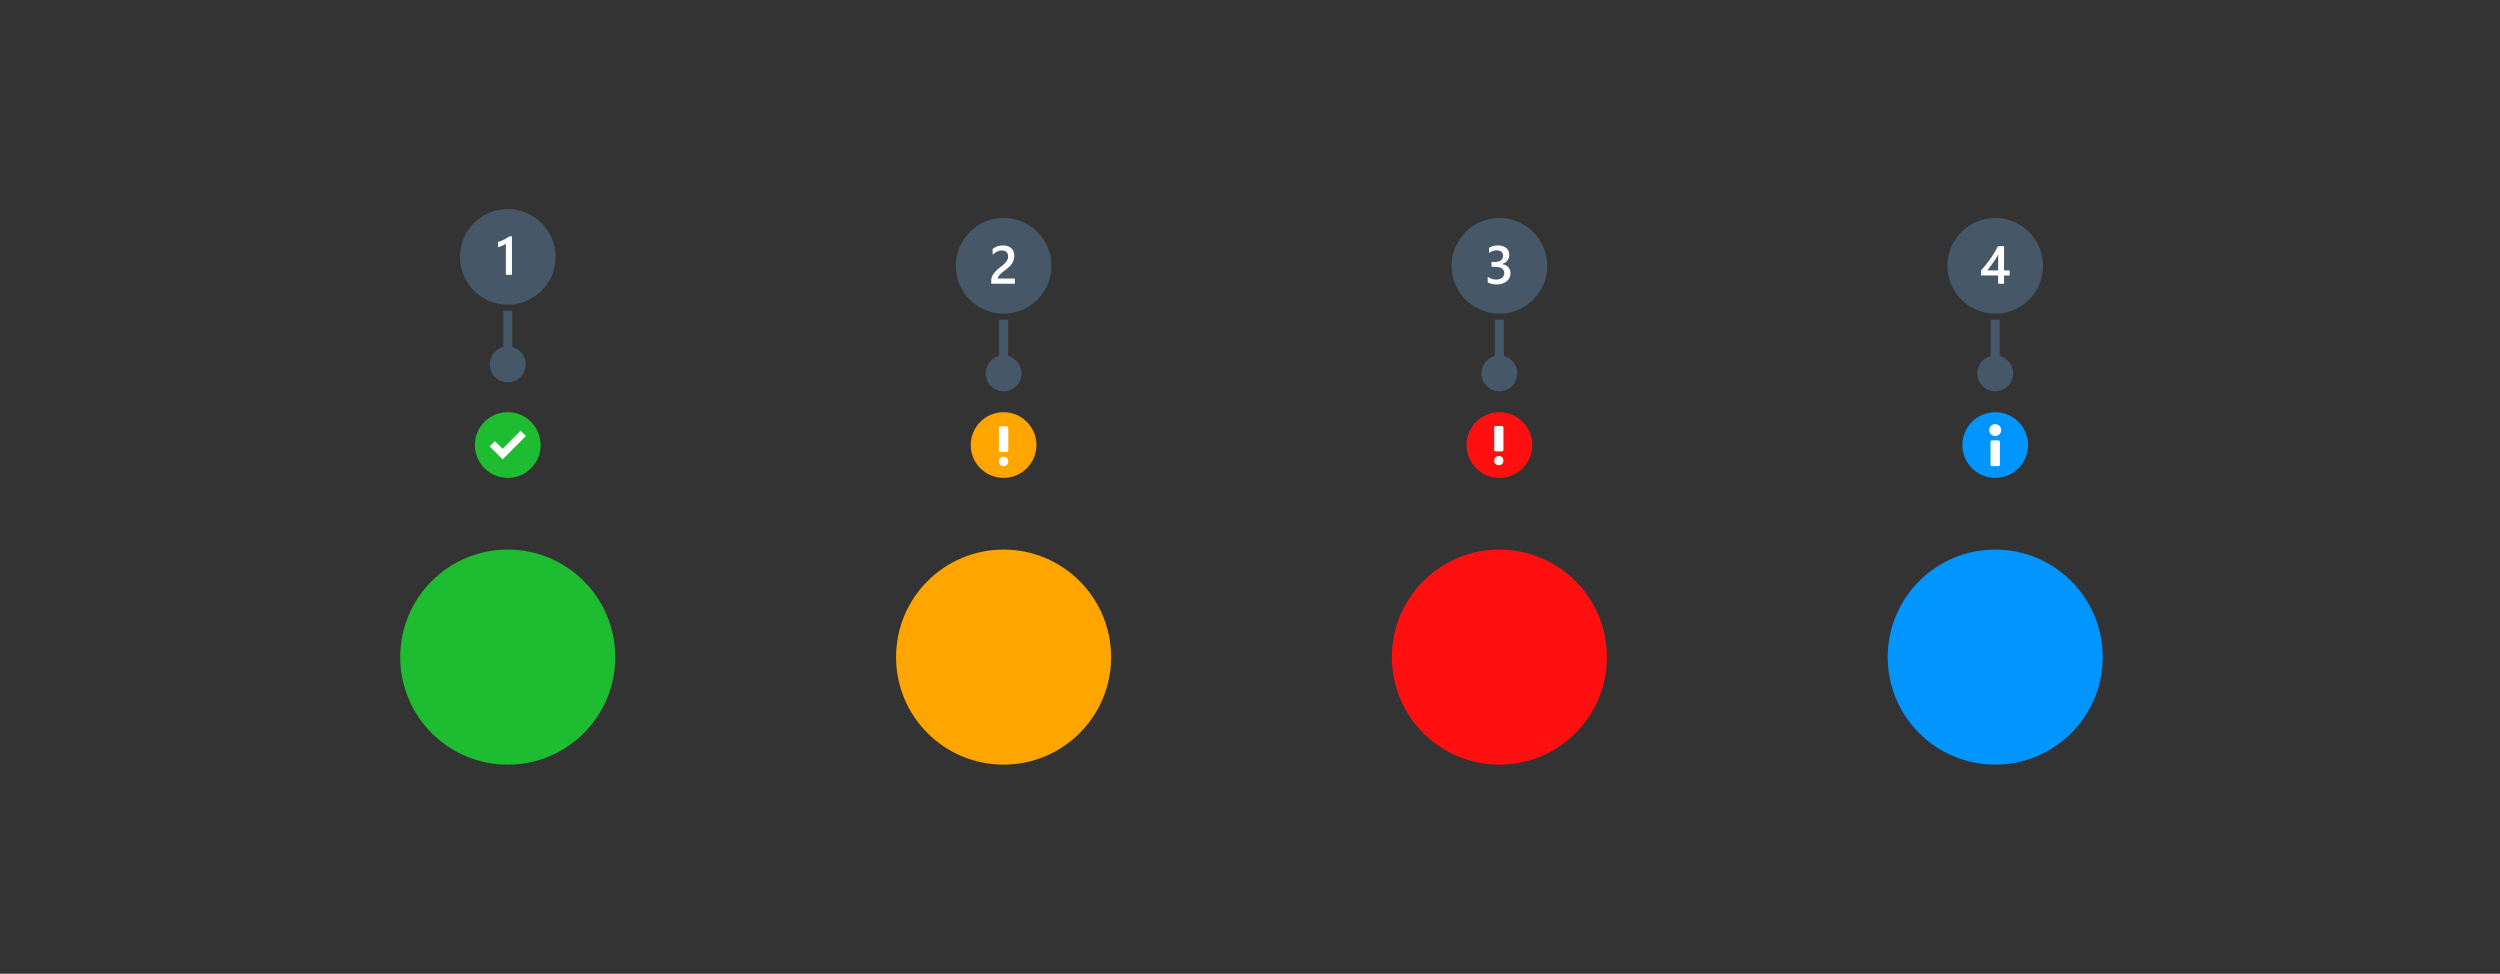 <svg xmlns="http://www.w3.org/2000/svg" width="837" height="326" viewBox="0 0 837 326">
  <rect x="0" y="0" width="837" height="326" fill="#333333" stroke="none"/>
  <g id="message-colors" transform="translate(-912 -2278)">
    <rect id="Rectangle_941" data-name="Rectangle 941" width="837" height="326" transform="translate(912 2278)" fill="#fff" opacity="0"/>
    <g id="Group_1332" data-name="Group 1332" transform="translate(41)">
      <circle id="Ellipse_384" data-name="Ellipse 384" cx="36" cy="36" r="36" transform="translate(1005 2462)" fill="#1ebc30"/>
      <circle id="Ellipse_385" data-name="Ellipse 385" cx="36" cy="36" r="36" transform="translate(1171 2462)" fill="orange"/>
      <circle id="Ellipse_386" data-name="Ellipse 386" cx="36" cy="36" r="36" transform="translate(1337 2462)" fill="#ff0f0f"/>
      <circle id="Ellipse_387" data-name="Ellipse 387" cx="36" cy="36" r="36" transform="translate(1503 2462)" fill="#0095ff"/>
      <g id="Group_1329" data-name="Group 1329" transform="translate(1362 2416)">
        <circle id="Ellipse_382" data-name="Ellipse 382" cx="11" cy="11" r="11" fill="#ff0f0f"/>
        <circle id="Ellipse_383" data-name="Ellipse 383" cx="1.543" cy="1.543" r="1.543" transform="translate(9.26 14.662)" fill="#fff"/>
        <rect id="Rectangle_891" data-name="Rectangle 891" width="3.087" height="8.489" rx="0.5" transform="translate(9.26 4.63)" fill="#fff"/>
      </g>
      <g id="check_2_" data-name="check (2)" transform="translate(1030 2416)">
        <path id="Path_2297" data-name="Path 2297" d="M11,0A11,11,0,1,1,0,11H0A10.969,10.969,0,0,1,10.938,0Z" transform="translate(0)" fill="#1ebc30"/>
        <path id="Path_2298" data-name="Path 2298" d="M94.2,105.719,86.4,113.538l-4.372-4.347,1.78-1.751L86.4,110l6.027-6.036Z" transform="translate(-77.115 -97.753)" fill="#fff"/>
      </g>
      <g id="Group_1330" data-name="Group 1330" transform="translate(1196 2416)">
        <circle id="Ellipse_382-2" data-name="Ellipse 382" cx="11" cy="11" r="11" transform="translate(0 0)" fill="orange"/>
        <circle id="Ellipse_383-2" data-name="Ellipse 383" cx="1.571" cy="1.571" r="1.571" transform="translate(9.428 14.928)" fill="#fff"/>
        <rect id="Rectangle_891-2" data-name="Rectangle 891" width="3.143" height="8.643" rx="0.5" transform="translate(9.428 4.714)" fill="#fff"/>
      </g>
      <g id="Group_1331" data-name="Group 1331" transform="translate(1507 2398)">
        <circle id="Ellipse_382-3" data-name="Ellipse 382" cx="11" cy="11" r="11" transform="translate(21 18)" fill="#0095ff"/>
        <circle id="Ellipse_383-3" data-name="Ellipse 383" cx="2" cy="2" r="2" transform="translate(30 22)" fill="#fff"/>
        <rect id="Rectangle_891-3" data-name="Rectangle 891" width="3.143" height="8.643" rx="0.5" transform="translate(30.429 27.429)" fill="#fff"/>
      </g>
      <circle id="Ellipse_388" data-name="Ellipse 388" cx="16" cy="16" r="16" transform="translate(1025 2348)" fill="#465867"/>
      <path id="Path_2358" data-name="Path 2358" d="M16,0A16,16,0,1,1,0,16,16,16,0,0,1,16,0Z" transform="translate(1191 2351)" fill="#465867"/>
      <path id="Path_2363" data-name="Path 2363" d="M16,0A16,16,0,1,1,0,16,16,16,0,0,1,16,0Z" transform="translate(1357 2351)" fill="#465867"/>
      <path id="Path_2364" data-name="Path 2364" d="M16,0A16,16,0,1,1,0,16,16,16,0,0,1,16,0Z" transform="translate(1523 2351)" fill="#465867"/>
      <path id="Union_12" data-name="Union 12" d="M0,18a6,6,0,0,1,4.5-5.811V0h3V12.189A6,6,0,1,1,0,18Z" transform="translate(1035 2382)" fill="#465867"/>
      <path id="Union_13" data-name="Union 13" d="M0,18a6,6,0,0,1,4.5-5.811V0h3V12.189A6,6,0,1,1,0,18Z" transform="translate(1201 2385)" fill="#465867"/>
      <path id="Union_14" data-name="Union 14" d="M0,18a6,6,0,0,1,4.5-5.811V0h3V12.189A6,6,0,1,1,0,18Z" transform="translate(1367 2385)" fill="#465867"/>
      <path id="Union_15" data-name="Union 15" d="M0,18a6,6,0,0,1,4.5-5.811V0h3V12.189A6,6,0,1,1,0,18Z" transform="translate(1533 2385)" fill="#465867"/>
      <path id="Path_2359" data-name="Path 2359" d="M5.405-12.885V0H3.366V-10.389a6.5,6.5,0,0,1-1.191.672,9.817,9.817,0,0,1-1.455.488v-1.74q.51-.167.984-.352t.936-.413q.461-.229.932-.51t.971-.642Z" transform="translate(1037 2370)" fill="#fff"/>
      <path id="Path_2360" data-name="Path 2360" d="M3.775,0h-7.91V-.976A3.663,3.663,0,0,1-3.968-2.1a4.534,4.534,0,0,1,.448-.984,5.484,5.484,0,0,1,.659-.87q.378-.409.809-.791t.879-.738q.448-.356.879-.716.4-.343.738-.672a4.489,4.489,0,0,0,.571-.681,3.083,3.083,0,0,0,.369-.743,2.64,2.64,0,0,0,.132-.848,2.286,2.286,0,0,0-.154-.875,1.7,1.7,0,0,0-.431-.624,1.838,1.838,0,0,0-.655-.378,2.571,2.571,0,0,0-.826-.127,3.81,3.81,0,0,0-1.573.36A5.384,5.384,0,0,0-3.661-9.7v-1.96a6.429,6.429,0,0,1,.782-.505,5.331,5.331,0,0,1,.817-.36,5.038,5.038,0,0,1,.888-.215,6.659,6.659,0,0,1,.993-.07,5.019,5.019,0,0,1,1.547.224,3.293,3.293,0,0,1,1.187.659,2.9,2.9,0,0,1,.76,1.085,3.9,3.9,0,0,1,.268,1.494,4.647,4.647,0,0,1-.189,1.375,4.451,4.451,0,0,1-.536,1.138,5.906,5.906,0,0,1-.839,1q-.492.475-1.1.976-.51.413-1.015.8t-.91.765a4.269,4.269,0,0,0-.655.747,1.34,1.34,0,0,0-.25.751v.044H3.775Z" transform="translate(1207 2373)" fill="#fff"/>
      <path id="Path_2361" data-name="Path 2361" d="M-3.916-.466V-2.382a4.354,4.354,0,0,0,2.777.976A3.237,3.237,0,0,0,.87-1.978a1.841,1.841,0,0,0,.751-1.547q0-2.145-3.278-2.145h-.976V-7.3H-1.7q2.909,0,2.909-2.021,0-1.863-2.268-1.863a3.718,3.718,0,0,0-2.382.905v-1.811a6.093,6.093,0,0,1,3.032-.721,4.061,4.061,0,0,1,2.689.844A2.69,2.69,0,0,1,3.292-9.809,3.081,3.081,0,0,1,.76-6.609v.035a3.316,3.316,0,0,1,2.153.954A2.842,2.842,0,0,1,3.7-3.568,3.364,3.364,0,0,1,2.43-.831,5.139,5.139,0,0,1-.927.211,5.729,5.729,0,0,1-3.916-.466Z" transform="translate(1373 2373)" fill="#fff"/>
      <path id="Path_2362" data-name="Path 2362" d="M2.953-12.6v8.139H4.825v1.7H2.953V0H.976V-2.769h-5.7V-4.482q.773-.87,1.586-1.885t1.564-2.074Q-.826-9.5-.185-10.564A19.369,19.369,0,0,0,.9-12.6ZM.976-4.465V-9.756A29.2,29.2,0,0,1-.918-6.75q-.936,1.283-1.753,2.285Z" transform="translate(1539 2373)" fill="#fff"/>
    </g>
  </g>
</svg>
